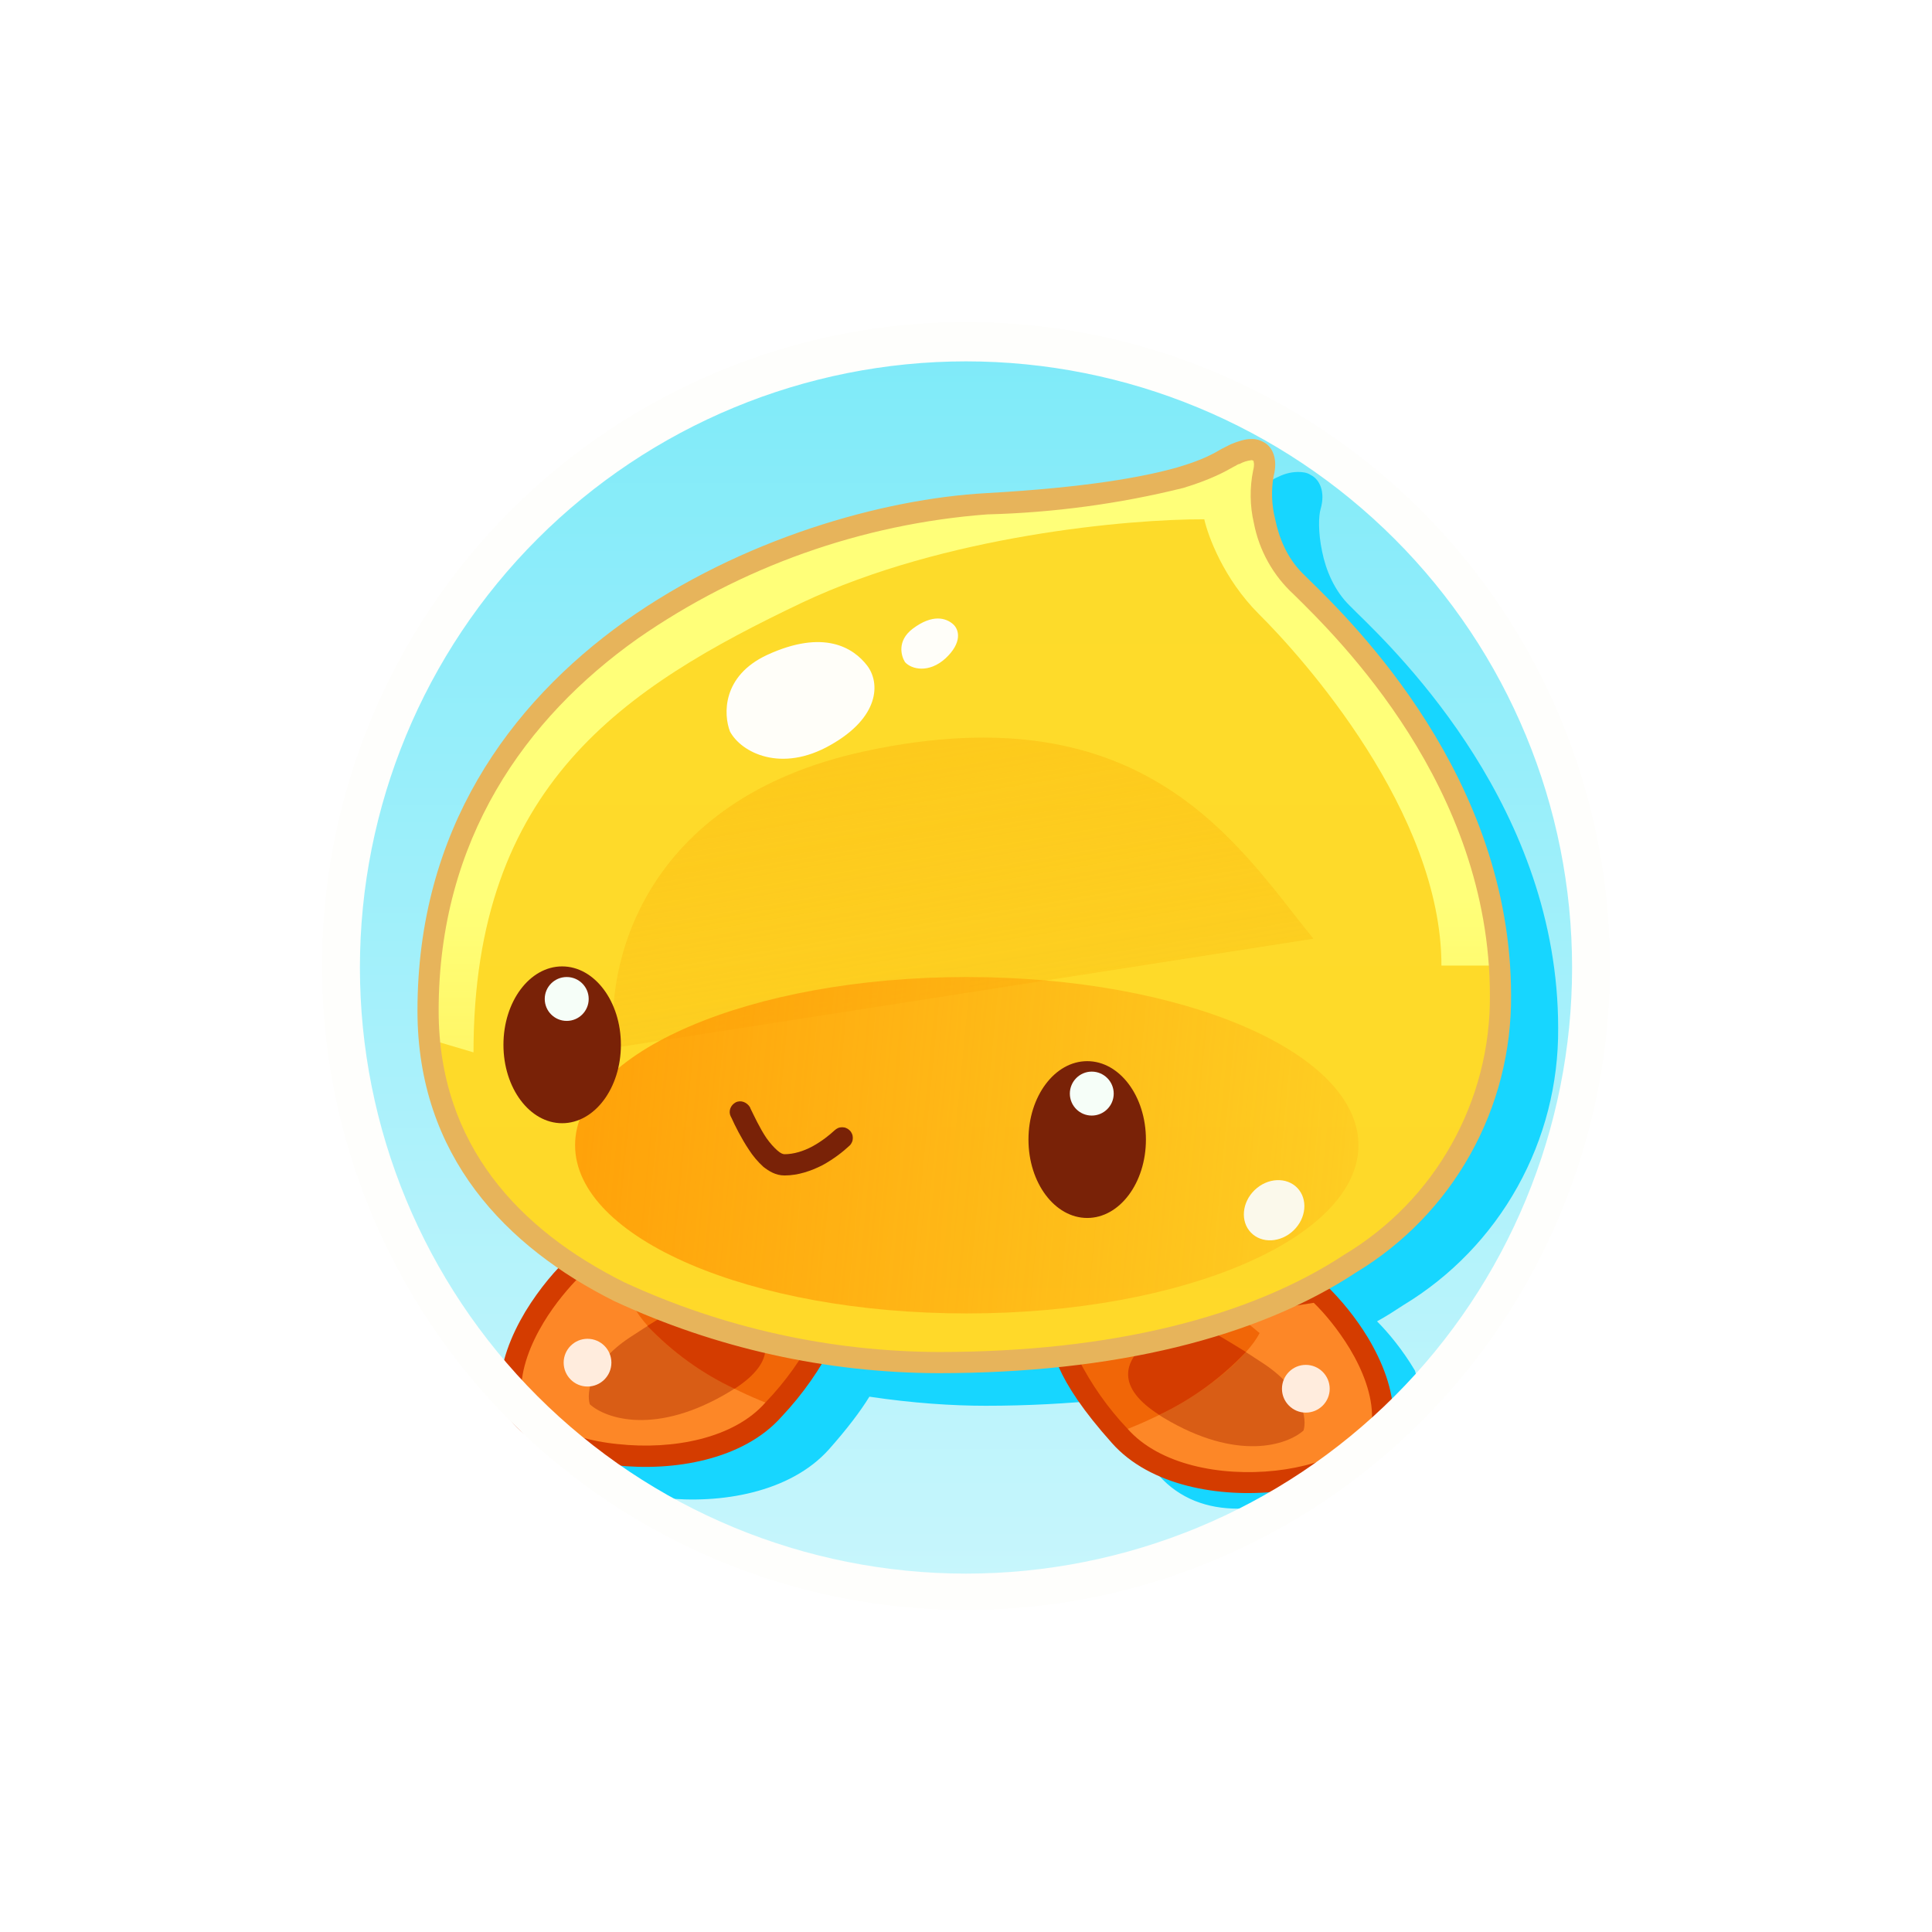 <svg width="24" height="24" viewBox="0 0 24 24" fill="none" xmlns="http://www.w3.org/2000/svg">
<rect x="0" y="0" width="24" height="24" fill="#333333" stroke="none"/>
<g clip-path="url(#clip0_328_55087)">
<path d="M24 0H0V24H24V0Z" fill="white"/>
<path d="M12 19.647C16.223 19.647 19.647 16.223 19.647 12C19.647 7.776 16.223 4.353 12 4.353C7.777 4.353 4.353 7.776 4.353 12C4.353 16.223 7.777 19.647 12 19.647Z" fill="url(#paint0_linear_328_55087)"/>
<path d="M16.127 5.863C16.174 5.863 16.236 5.868 16.283 5.901C16.396 5.957 16.466 6.113 16.405 6.324C16.381 6.404 16.372 6.607 16.424 6.852C16.471 7.087 16.579 7.341 16.767 7.524L16.847 7.604C17.403 8.146 19.356 10.061 19.356 12.771C19.361 13.462 19.187 14.142 18.85 14.745C18.514 15.348 18.026 15.854 17.436 16.211C17.327 16.282 17.219 16.353 17.106 16.414C17.247 16.555 17.426 16.771 17.577 17.026C17.859 17.887 15.44 19.501 14.396 18.329C14.131 18.049 13.909 17.732 13.737 17.388C13.266 17.435 12.767 17.463 12.245 17.463C11.831 17.463 11.332 17.43 10.8 17.35C10.687 17.534 10.523 17.75 10.297 18.005C9.817 18.541 8.956 18.687 8.231 18.607C7.869 18.569 7.525 18.47 7.266 18.324C7.012 18.183 6.81 17.971 6.8 17.703C6.791 17.346 6.941 16.988 7.116 16.696C7.243 16.485 7.393 16.296 7.52 16.16C6.979 15.82 6.534 15.348 6.228 14.788C5.922 14.228 5.764 13.598 5.77 12.96C5.77 10.729 6.904 9.153 8.353 8.122C9.678 7.201 11.225 6.652 12.833 6.532C14.09 6.461 14.796 6.334 15.214 6.212C15.52 6.117 15.657 6.042 15.765 5.986C15.803 5.962 15.84 5.939 15.878 5.924C15.972 5.877 16.057 5.863 16.127 5.863Z" fill="#17D6FF"/>
<path d="M6.49 16.608C6.33 17.036 6.395 17.389 6.442 17.516C6.527 17.859 7.087 18.09 7.995 18.09C8.899 18.09 9.737 17.558 10.005 17.022C10.268 16.481 10.315 16.227 10.287 16.203C10.273 16.184 8.245 15.845 7.238 15.676C6.909 15.915 6.649 16.236 6.485 16.608H6.49Z" fill="#FD8727"/>
<path d="M7.821 16.616C7.323 16.946 7.285 17.308 7.327 17.445C7.525 17.623 8.151 17.84 9.069 17.285C9.996 16.729 9.238 16.244 8.744 16.07C8.645 16.117 8.32 16.287 7.821 16.616Z" fill="#D95D15"/>
<path d="M9.666 17.483C8.565 17.083 8 16.485 7.873 16.231L8.118 16.033L10.179 16.607C10.014 16.899 9.68 17.483 9.661 17.483H9.666Z" fill="#F16607"/>
<path d="M9.271 16.348C9.553 16.584 9.671 16.899 9.125 17.252C8.719 17.061 8.352 16.796 8.042 16.471C8.268 16.329 8.447 16.226 8.574 16.16L9.271 16.348Z" fill="#D43C00"/>
<path d="M7.298 17.224C7.462 17.224 7.595 17.091 7.595 16.927C7.595 16.764 7.462 16.631 7.298 16.631C7.135 16.631 7.002 16.764 7.002 16.927C7.002 17.091 7.135 17.224 7.298 17.224Z" fill="#FFECDD"/>
<path d="M7.115 15.576L10.409 16.089L10.437 16.15C10.47 16.212 10.475 16.292 10.461 16.367C10.451 16.447 10.423 16.546 10.367 16.659C10.194 17.003 9.972 17.32 9.708 17.6C9.233 18.136 8.367 18.282 7.647 18.202C7.28 18.165 6.941 18.061 6.677 17.92C6.423 17.779 6.221 17.567 6.211 17.299C6.202 16.941 6.353 16.583 6.527 16.292C6.705 16 6.917 15.755 7.068 15.623L7.115 15.576ZM7.2 15.859C7.073 15.986 6.898 16.188 6.753 16.428C6.588 16.701 6.47 17.007 6.475 17.289C6.48 17.421 6.583 17.562 6.804 17.689C7.025 17.811 7.336 17.906 7.675 17.939C8.362 18.014 9.12 17.868 9.51 17.421C9.758 17.163 9.968 16.869 10.131 16.55C10.165 16.479 10.189 16.403 10.202 16.325L7.2 15.859Z" fill="#D43C00"/>
<path d="M17.035 16.932C17.195 17.365 17.129 17.718 17.082 17.84C16.988 18.184 16.438 18.414 15.529 18.414C14.621 18.414 13.784 17.882 13.52 17.346C13.256 16.805 13.209 16.551 13.233 16.527C13.252 16.513 15.275 16.169 16.287 16C16.612 16.24 16.869 16.561 17.03 16.932H17.035Z" fill="#FD8727"/>
<path d="M15.699 16.941C16.197 17.271 16.235 17.633 16.193 17.77C15.995 17.948 15.374 18.165 14.451 17.61C13.525 17.054 14.282 16.57 14.776 16.395C14.88 16.443 15.205 16.612 15.699 16.941Z" fill="#D95D15"/>
<path d="M13.859 17.807C14.955 17.412 15.525 16.809 15.647 16.56L15.403 16.357L13.341 16.931C13.506 17.223 13.84 17.811 13.859 17.811V17.807Z" fill="#F16607"/>
<path d="M14.249 16.677C13.967 16.908 13.854 17.228 14.4 17.576C14.804 17.384 15.169 17.12 15.477 16.795C15.251 16.654 15.073 16.55 14.95 16.484L14.249 16.677Z" fill="#D43C00"/>
<path d="M16.221 17.548C16.058 17.548 15.925 17.415 15.925 17.252C15.925 17.088 16.058 16.955 16.221 16.955C16.385 16.955 16.518 17.088 16.518 17.252C16.518 17.415 16.385 17.548 16.221 17.548Z" fill="#FFECDD"/>
<path d="M16.409 15.901L13.115 16.419L13.082 16.476C13.053 16.544 13.044 16.619 13.059 16.692C13.068 16.772 13.101 16.871 13.153 16.984C13.256 17.219 13.454 17.525 13.812 17.925C14.287 18.462 15.153 18.607 15.877 18.527C16.24 18.49 16.583 18.391 16.842 18.245C17.096 18.104 17.299 17.892 17.308 17.624C17.317 17.266 17.167 16.909 16.993 16.617C16.844 16.372 16.663 16.147 16.456 15.948L16.409 15.901ZM16.32 16.184C16.452 16.311 16.621 16.513 16.767 16.753C16.931 17.026 17.049 17.332 17.044 17.614C17.04 17.746 16.936 17.887 16.715 18.014C16.494 18.137 16.188 18.231 15.844 18.269C15.157 18.344 14.4 18.193 14.009 17.751C13.762 17.491 13.555 17.196 13.393 16.876C13.357 16.804 13.332 16.728 13.317 16.65L16.32 16.184Z" fill="#D43C00"/>
<path d="M12.824 16.927L10.857 16.832C8.725 16.799 7.073 15.962 6.165 14.898C5.628 14.263 5.464 13.44 5.304 12.964L5.553 10.87L6.165 9.642L6.97 8.494L8.306 7.52L10.367 6.574L11.991 6.305L13.826 6.103L15.087 5.755L15.53 5.6L15.685 5.755V6.4L16.033 7.233L17.069 8.178L17.826 9.341L18.33 10.569L18.678 12.018L18.565 13.369L17.826 14.785L16.946 15.585L15.685 16.221L12.824 16.927Z" fill="url(#paint1_linear_328_55087)"/>
<path d="M9.962 7.487C11.737 6.649 14.033 6.447 14.96 6.451C15.007 6.659 15.2 7.19 15.638 7.628C16.179 8.164 17.906 10.089 17.906 11.995H18.706L18.414 10.447L17.388 8.696L15.906 7.059L15.638 6.131L15.751 5.576H15.454L14.833 5.906L13.341 6.131L11.553 6.357L9.784 6.809L7.793 7.769L6.889 8.696L5.962 9.873L5.511 10.955L5.261 12.889L5.882 13.073C5.882 9.75 7.751 8.541 9.962 7.487Z" fill="url(#paint2_linear_328_55087)"/>
<path d="M10.744 9.332C7.948 9.934 7.506 12.037 7.633 13.016L16.315 11.661C15.384 10.513 14.235 8.579 10.744 9.332Z" fill="url(#paint3_linear_328_55087)"/>
<path d="M11.242 8.225C11.195 8.15 11.139 7.962 11.337 7.811C11.586 7.623 11.751 7.679 11.835 7.75C11.92 7.821 11.953 7.985 11.746 8.178C11.539 8.367 11.322 8.315 11.242 8.225ZM9.068 9.087C8.988 8.879 8.965 8.399 9.529 8.136C10.235 7.811 10.602 8.047 10.772 8.268C10.937 8.484 10.927 8.912 10.315 9.256C9.704 9.604 9.209 9.35 9.068 9.087Z" fill="#FFFEF9"/>
<path d="M12.009 16.316C14.697 16.316 16.875 15.38 16.875 14.226C16.875 13.072 14.697 12.137 12.009 12.137C9.322 12.137 7.144 13.072 7.144 14.226C7.144 15.38 9.322 16.316 12.009 16.316Z" fill="url(#paint4_linear_328_55087)"/>
<path d="M6.983 13.953C7.386 13.953 7.713 13.517 7.713 12.979C7.713 12.441 7.386 12.005 6.983 12.005C6.58 12.005 6.254 12.441 6.254 12.979C6.254 13.517 6.58 13.953 6.983 13.953Z" fill="#792207"/>
<path d="M7.04 12.682C7.191 12.682 7.313 12.56 7.313 12.409C7.313 12.259 7.191 12.137 7.04 12.137C6.889 12.137 6.767 12.259 6.767 12.409C6.767 12.56 6.889 12.682 7.04 12.682Z" fill="#F6FEF8"/>
<path d="M13.506 15.13C13.909 15.13 14.235 14.694 14.235 14.156C14.235 13.618 13.909 13.182 13.506 13.182C13.103 13.182 12.776 13.618 12.776 14.156C12.776 14.694 13.103 15.13 13.506 15.13Z" fill="#792207"/>
<path d="M13.562 13.858C13.713 13.858 13.835 13.736 13.835 13.585C13.835 13.435 13.713 13.312 13.562 13.312C13.412 13.312 13.29 13.435 13.29 13.585C13.29 13.736 13.412 13.858 13.562 13.858Z" fill="#F6FEF8"/>
<path d="M9.139 13.694C9.205 13.661 9.28 13.694 9.317 13.755L9.322 13.769C9.369 13.863 9.435 14.009 9.52 14.136C9.567 14.202 9.614 14.254 9.656 14.291C9.699 14.329 9.727 14.338 9.746 14.338C9.859 14.338 9.981 14.301 10.094 14.24C10.207 14.178 10.301 14.103 10.367 14.042C10.379 14.03 10.394 14.02 10.41 14.013C10.426 14.006 10.444 14.003 10.461 14.003C10.479 14.003 10.496 14.006 10.512 14.013C10.528 14.02 10.543 14.03 10.555 14.042C10.568 14.054 10.577 14.069 10.584 14.085C10.591 14.101 10.594 14.119 10.594 14.136C10.594 14.153 10.591 14.171 10.584 14.187C10.577 14.203 10.568 14.218 10.555 14.23C10.47 14.31 10.353 14.4 10.216 14.475C10.075 14.546 9.915 14.602 9.746 14.602C9.637 14.602 9.553 14.55 9.482 14.494C9.413 14.431 9.353 14.36 9.303 14.282C9.209 14.141 9.129 13.981 9.087 13.887L9.077 13.868C9.045 13.802 9.077 13.727 9.139 13.694Z" fill="#792207"/>
<path d="M15.539 15.311C15.672 15.45 15.909 15.438 16.069 15.285C16.228 15.132 16.249 14.896 16.116 14.757C15.982 14.618 15.745 14.63 15.586 14.783C15.427 14.936 15.406 15.173 15.539 15.311Z" fill="#FBF9EB"/>
<path fill-rule="evenodd" clip-rule="evenodd" d="M15.543 5.717C15.492 5.723 15.443 5.739 15.397 5.764C15.378 5.764 15.36 5.783 15.327 5.797C15.228 5.854 15.044 5.957 14.701 6.061C13.903 6.259 13.085 6.369 12.263 6.39C10.704 6.508 9.204 7.041 7.92 7.934C6.527 8.922 5.449 10.428 5.449 12.555C5.449 14.23 6.461 15.284 7.755 15.929C8.979 16.495 10.312 16.79 11.661 16.795C13.812 16.795 15.529 16.357 16.701 15.585C17.256 15.252 17.715 14.78 18.031 14.216C18.348 13.651 18.513 13.014 18.508 12.366C18.508 9.769 16.625 7.929 16.07 7.383C15.815 7.149 15.642 6.839 15.576 6.498C15.526 6.283 15.523 6.06 15.567 5.844C15.585 5.774 15.576 5.741 15.571 5.731V5.722L15.581 5.731L15.538 5.708L15.557 5.717H15.562H15.543ZM15.694 5.491C15.647 5.464 15.593 5.451 15.538 5.454C15.473 5.454 15.388 5.477 15.289 5.519L15.176 5.576C15.073 5.637 14.931 5.717 14.626 5.806C14.211 5.924 13.501 6.056 12.249 6.126C10.969 6.197 9.209 6.691 7.764 7.717C6.32 8.748 5.186 10.319 5.186 12.555C5.186 14.362 6.287 15.491 7.633 16.164C8.894 16.749 10.266 17.054 11.656 17.058C13.844 17.058 15.618 16.616 16.847 15.806C17.438 15.449 17.927 14.944 18.264 14.341C18.602 13.738 18.776 13.057 18.771 12.366C18.771 9.656 16.814 7.741 16.259 7.199L16.178 7.119C15.99 6.931 15.887 6.682 15.84 6.446C15.796 6.272 15.79 6.091 15.821 5.915C15.877 5.708 15.811 5.548 15.694 5.491Z" fill="#E7B45B"/>
<path fill-rule="evenodd" clip-rule="evenodd" d="M12 20C13.051 20 14.091 19.793 15.061 19.391C16.032 18.989 16.914 18.4 17.657 17.657C18.4 16.914 18.989 16.032 19.391 15.061C19.793 14.091 20 13.051 20 12C20 10.949 19.793 9.909 19.391 8.939C18.989 7.968 18.4 7.086 17.657 6.343C16.914 5.6 16.032 5.011 15.061 4.609C14.091 4.207 13.051 4 12 4C9.878 4 7.843 4.843 6.343 6.343C4.843 7.843 4 9.878 4 12C4 14.122 4.843 16.157 6.343 17.657C7.843 19.157 9.878 20 12 20ZM12 19.548C13.997 19.548 15.912 18.755 17.324 17.343C18.736 15.931 19.529 14.016 19.529 12.019C19.529 10.022 18.736 8.107 17.324 6.695C15.912 5.283 13.997 4.489 12 4.489C10.003 4.489 8.088 5.283 6.676 6.695C5.264 8.107 4.471 10.022 4.471 12.019C4.471 14.016 5.264 15.931 6.676 17.343C8.088 18.755 10.003 19.548 12 19.548Z" fill="#FEFEFC"/>
</g>
<defs>
<linearGradient id="paint0_linear_328_55087" x1="12" y1="4.005" x2="12" y2="20" gradientUnits="userSpaceOnUse">
<stop stop-color="#7DEAF9"/>
<stop offset="1" stop-color="#C9F6FC"/>
</linearGradient>
<linearGradient id="paint1_linear_328_55087" x1="12" y1="4" x2="12" y2="20" gradientUnits="userSpaceOnUse">
<stop stop-color="#FDDC2A"/>
<stop offset="1" stop-color="#FFD829"/>
</linearGradient>
<linearGradient id="paint2_linear_328_55087" x1="12.003" y1="11.181" x2="12.003" y2="20" gradientUnits="userSpaceOnUse">
<stop stop-color="#FFFF79"/>
<stop offset="0.94" stop-color="#FFFF79" stop-opacity="0"/>
</linearGradient>
<linearGradient id="paint3_linear_328_55087" x1="11.46" y1="4" x2="14.132" y2="19.635" gradientUnits="userSpaceOnUse">
<stop stop-color="#FCC216"/>
<stop offset="1" stop-color="#FCC216" stop-opacity="0"/>
</linearGradient>
<linearGradient id="paint4_linear_328_55087" x1="4.557" y1="10.739" x2="19.679" y2="12.187" gradientUnits="userSpaceOnUse">
<stop stop-color="#FF9503"/>
<stop offset="1" stop-color="#FF9503" stop-opacity="0"/>
</linearGradient>
<clipPath id="clip0_328_55087">
<rect width="24" height="24" fill="white"/>
</clipPath>
</defs>
</svg>

